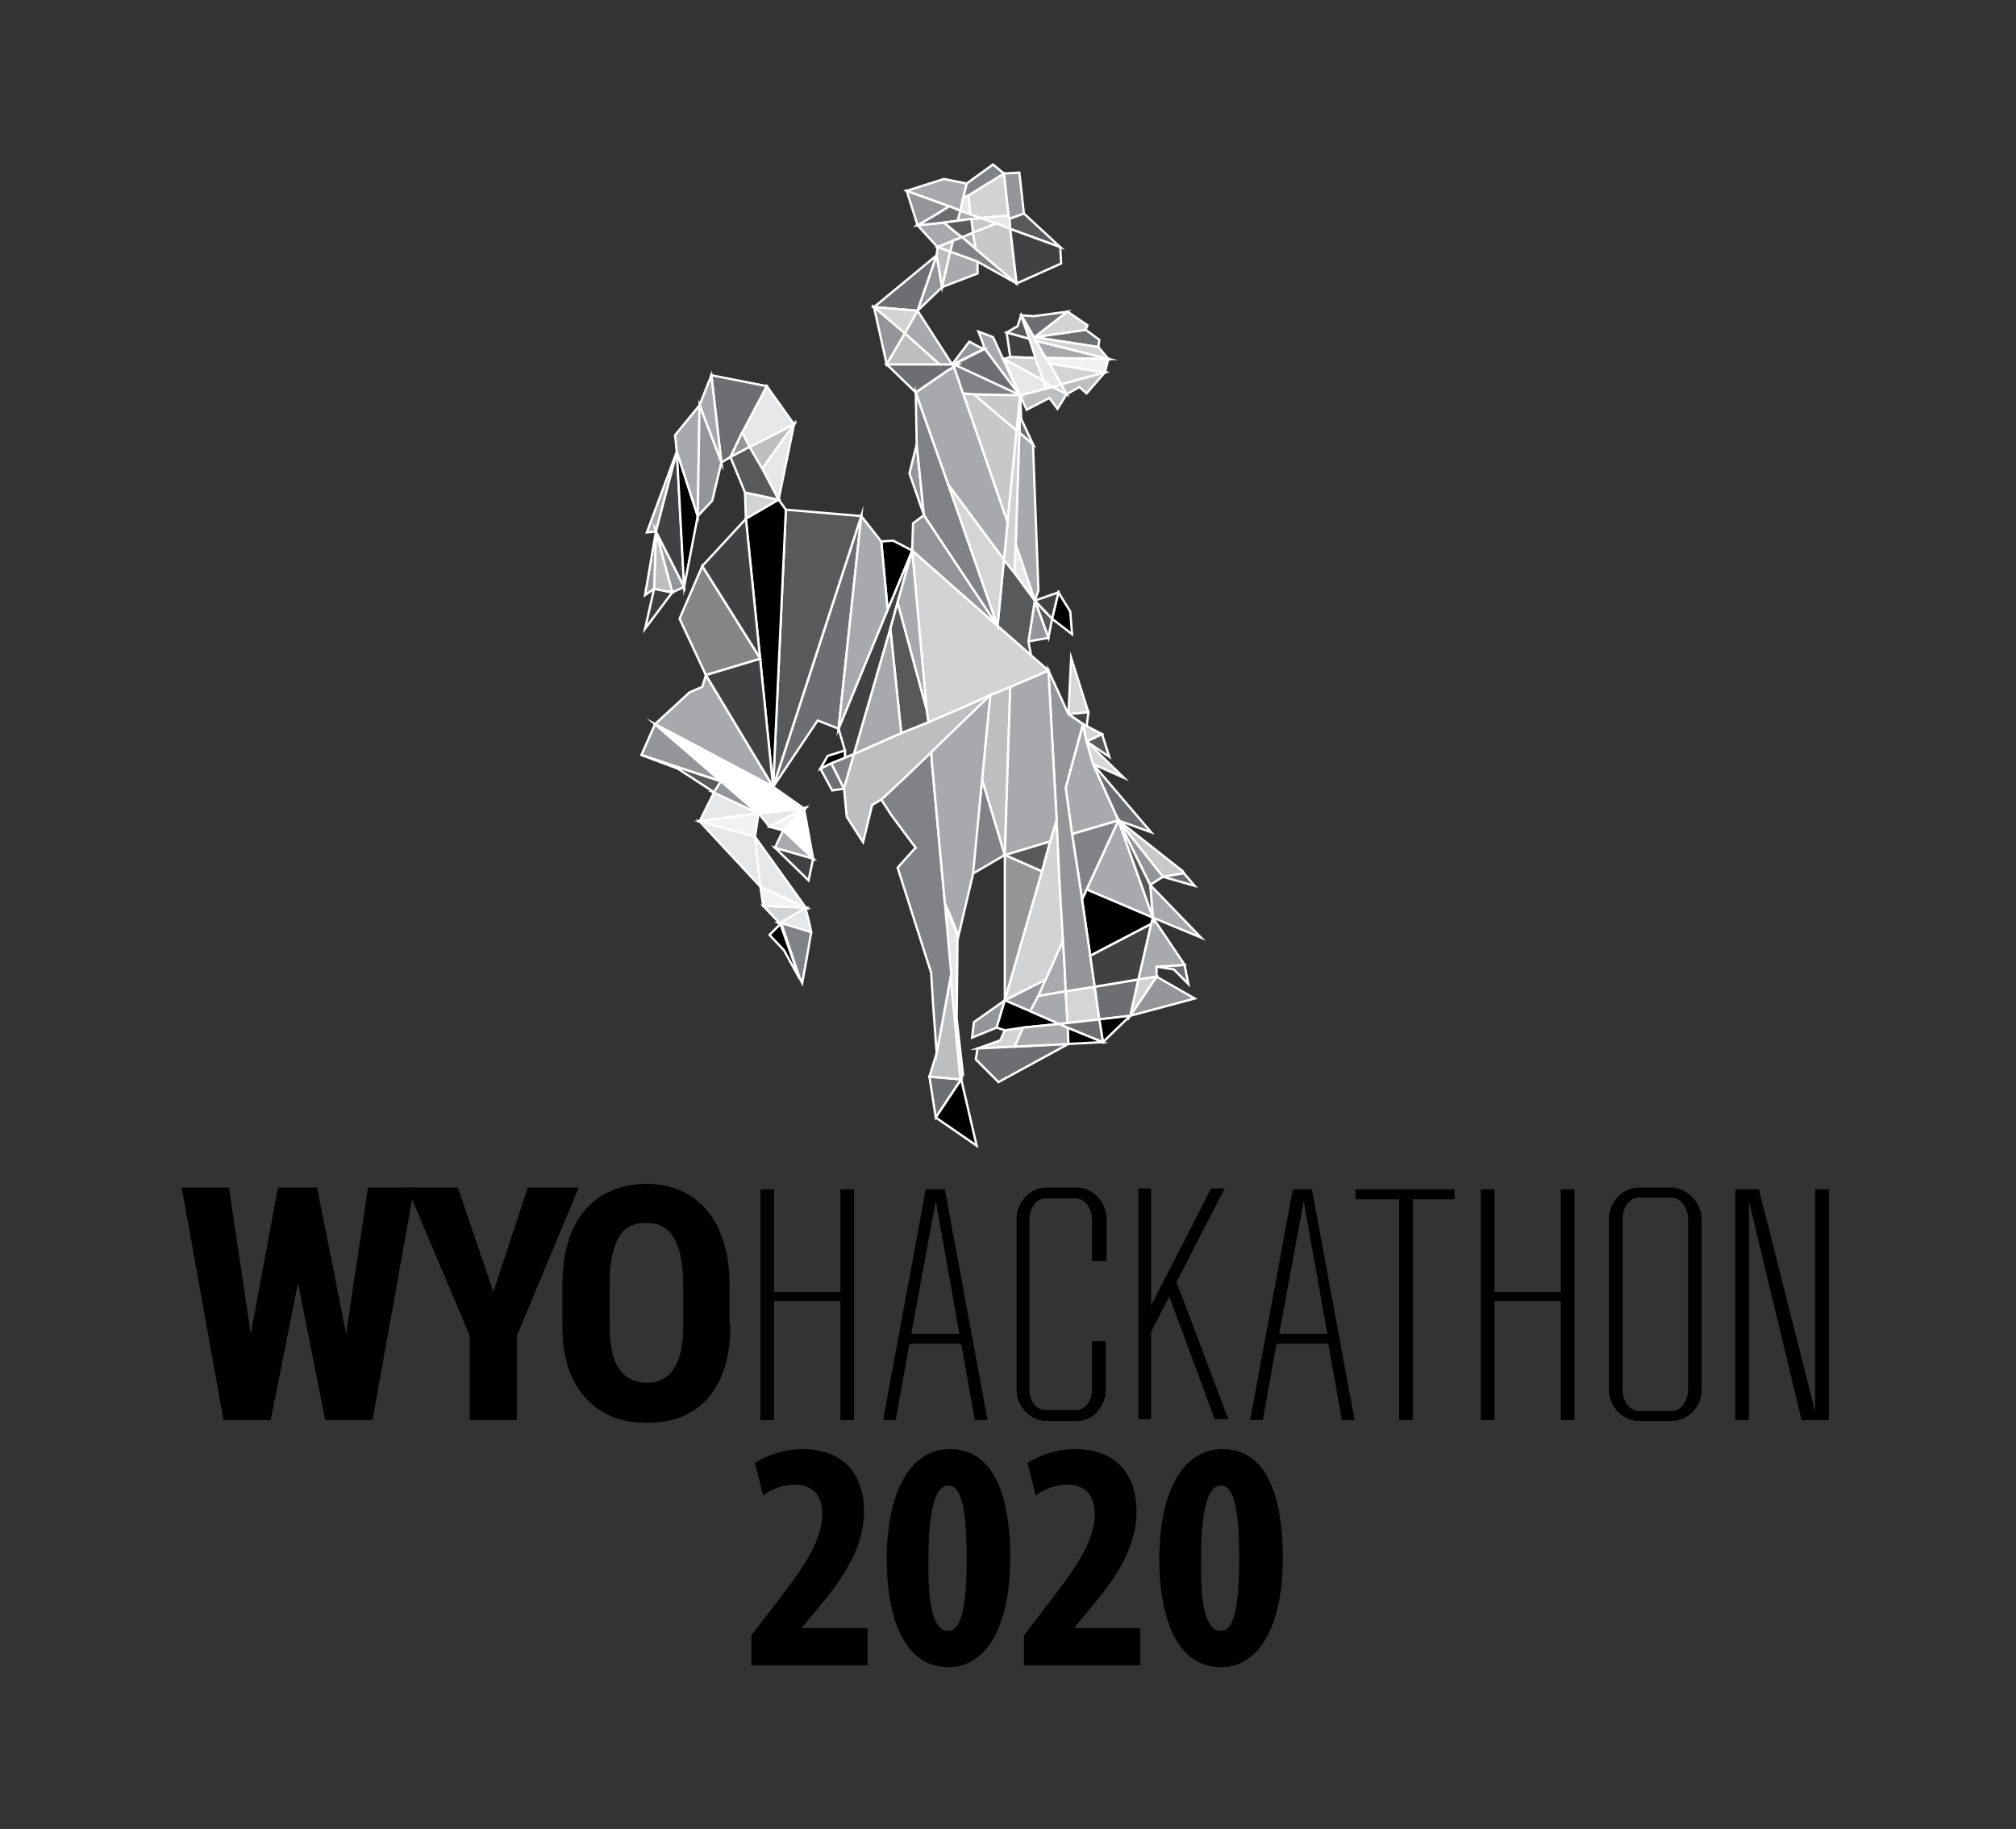 <?xml version="1.0" encoding="utf-8"?>
<!-- Generator: Adobe Illustrator 18.1.1, SVG Export Plug-In . SVG Version: 6.00 Build 0)  -->
<svg version="1.1" baseProfile="basic" xmlns="http://www.w3.org/2000/svg" xmlns:xlink="http://www.w3.org/1999/xlink" x="0px"
	 y="0px" width="221.9px" height="201.3px" viewBox="0 0 221.9 201.3" xml:space="preserve">
<rect x="0" y="0" width="221.9" height="201.3" fill="#333333" stroke="none"/>
<g id="Layer_1">
</g>
<g id="facets">
	<g>
		<g>
			<path d="M38.1,146.8l2.4-16.1h5.1l-4.6,25.6h-5.2l-3-15.1l-3,15.1h-5.2l-4.6-25.6h5.2l2.4,16.1l3-16.1h4.3L38.1,146.8z"/>
			<path d="M54.3,142.2l3.8-11.5h5.6L56.9,147v9.3h-5.2V147l-6.9-16.3h5.6L54.3,142.2z"/>
			<path d="M80.4,145.8c0,3.4-0.8,6.1-2.4,8s-3.9,2.8-6.8,2.8c-2.9,0-5.1-0.9-6.8-2.8s-2.5-4.5-2.5-7.9v-4.4c0-3.5,0.8-6.3,2.4-8.2
				s3.9-3,6.8-3c2.8,0,5.1,1,6.7,2.9s2.5,4.7,2.5,8.2V145.8z M75.2,141.5c0-2.3-0.3-4-1-5.2s-1.7-1.7-3.1-1.7c-1.4,0-2.4,0.5-3,1.6
				s-1,2.7-1,4.9v4.6c0,2.2,0.3,3.9,1,4.9s1.7,1.6,3.1,1.6c1.3,0,2.3-0.5,3-1.6s1-2.6,1-4.8V141.5z"/>
			<path d="M94,130.9v25.4h-1.5v-13.1h-7.3v13.1h-1.5v-25.4h1.5v11.3h7.3v-11.3H94z"/>
			<path d="M105.8,147.9h-5.7l-1.5,8.4h-1.4l4.7-25.4h0.8h0.5h0.8l4.7,25.4h-1.4L105.8,147.9z M105.6,146.8l-2.6-14.6l-2.7,14.6
				H105.6z"/>
			<path d="M120.2,138.9v-4.7c0-1.1-0.7-2.3-1.8-2.3h-3.3c-1.1,0-1.8,1.2-1.8,2.3V153c0,1.1,0.7,2.2,1.8,2.2h3.3
				c1.1,0,1.8-1.1,1.8-2.2v-5.4h1.5v5.4c0,1.8-1.4,3.4-3.1,3.4h-3.4c-1.8,0-3.3-1.6-3.3-3.4v-18.9c0-1.8,1.5-3.4,3.3-3.4h3.3
				c1.8,0,3.3,1.6,3.3,3.4v4.7H120.2z"/>
			<path d="M128.7,142.7l-2,3.9v9.6h-1.4v-25.4h1.4v12.9l6.6-12.9h1.5l-5.3,10.3l5.7,15.1h-1.5L128.7,142.7z"/>
			<path d="M146.2,147.9h-5.7l-1.5,8.4h-1.4l4.7-25.4h0.8h0.5h0.8l4.7,25.4h-1.4L146.2,147.9z M146.1,146.8l-2.6-14.6l-2.7,14.6
				H146.1z"/>
			<path d="M160.2,132h-4.7v24.3H154V132h-4.8v-1.1h4.8h1.4h4.7V132z"/>
			<path d="M173.3,130.9v25.4h-1.5v-13.1h-7.3v13.1h-1.5v-25.4h1.5v11.3h7.3v-11.3H173.3z"/>
			<path d="M187.3,134.2V153c0,1.8-1.5,3.4-3.3,3.4h-3.6c-1.8,0-3.3-1.6-3.3-3.4v-18.9c0-1.8,1.5-3.4,3.3-3.4h3.6
				C185.8,130.8,187.3,132.4,187.3,134.2z M185.8,153v-18.9c0-1.1-0.8-2.3-1.8-2.3h-3.6c-1.1,0-1.8,1.2-1.8,2.3V153
				c0,1.1,0.7,2.3,1.8,2.3h3.6C185.1,155.3,185.8,154.1,185.8,153z"/>
			<path d="M201.3,130.9v25.4H200h-0.2h-1.5l-5.8-24.1v24.1h-1.5v-25.4h1.2h0.3h1.1l6.2,24.5v-24.5H201.3z"/>
		</g>
		<g>
			<polygon fill="none" stroke="#FFFFFF" stroke-width="0.25" stroke-miterlimit="10" points="85.9,101.7 85.7,101.6 85.8,101.6 
				85.9,101.6 			"/>
			<polygon fill="none" stroke="#FFFFFF" stroke-width="0.25" stroke-miterlimit="10" points="104.8,40.1 104.8,40.1 104.8,40.1 			
				"/>
			<path fill="none" stroke="#FFFFFF" stroke-width="0.25" stroke-miterlimit="10" d="M108.4,38.4L108.4,38.4
				C108.4,38.4,108.4,38.4,108.4,38.4z"/>
			<polygon fill="#939598" stroke="#FFFFFF" stroke-width="0.25" stroke-miterlimit="10" points="112.2,19 110.5,19.1 111,23.7 
				111.1,24.1 112.7,23.5 			"/>
			<polygon fill="#A7A9AC" stroke="#FFFFFF" stroke-width="0.25" stroke-miterlimit="10" points="105.1,25.5 103.9,24.5 101,24.8 
				103.2,27.2 104.9,26.5 105.9,26.1 			"/>
			<polygon fill="#D1D3D4" stroke="#FFFFFF" stroke-width="0.25" stroke-miterlimit="10" points="108,24 106.8,23.6 106.6,21.5 
				110.5,19.1 111,23.7 			"/>
			<polygon fill="#808285" stroke="#FFFFFF" stroke-width="0.25" stroke-miterlimit="10" points="109.3,18.1 106.4,20.2 106,21.8 
				106.6,21.5 110.5,19.1 			"/>
			<polygon fill="#939598" stroke="#FFFFFF" stroke-width="0.25" stroke-miterlimit="10" points="99.8,21 101,24.8 102.9,23.7 
				104.5,22.7 			"/>
			<polygon fill="#A7A9AC" stroke="#FFFFFF" stroke-width="0.25" stroke-miterlimit="10" points="107.4,27.4 105.9,26.1 107.1,25.6 
							"/>
			<polygon fill="#58595B" stroke="#FFFFFF" stroke-width="0.25" stroke-miterlimit="10" points="111.1,24.1 112.7,23.5 116.7,27.2 
				111.2,25.2 			"/>
			<polygon fill="#C8C8C8" stroke="#FFFFFF" stroke-width="0.25" stroke-miterlimit="10" points="108,24 109.7,24.6 107.1,25.6 
				106.9,24.1 			"/>
			<polygon fill="#E6E7E8" stroke="#FFFFFF" stroke-width="0.25" stroke-miterlimit="10" points="111.1,24.1 111,23.7 108,24 
				109.7,24.6 111.2,25.2 			"/>
			<path fill="#A7A9AC" stroke="#FFFFFF" stroke-width="0.25" stroke-miterlimit="10" d="M107.7,36.5l1.6,0.6l1.1,2.4l1.8,4
				l-3.9-5.2C108.4,38.2,107.7,36.5,107.7,36.5z"/>
			<polygon fill="#E6E7E8" stroke="#FFFFFF" stroke-width="0.25" stroke-miterlimit="10" points="114.9,41.9 115.1,42.8 112.3,43.5 
				110.5,39.5 			"/>
			<polygon fill="#BCBEC0" stroke="#FFFFFF" stroke-width="0.25" stroke-miterlimit="10" points="104.6,27.7 103.2,27.2 104.9,26.5 
							"/>
			<polygon fill="#E6E7E8" stroke="#FFFFFF" stroke-width="0.25" stroke-miterlimit="10" points="106,21.8 106.6,21.5 106.8,23.6 
				105.7,23.2 			"/>
			<polygon fill="#A7A9AC" stroke="#FFFFFF" stroke-width="0.25" stroke-miterlimit="10" points="106.8,23.6 105.7,23.2 105.4,24.3 
				106.9,24.1 108,24 			"/>
			<polygon fill="#A7A9AC" stroke="#FFFFFF" stroke-width="0.25" stroke-miterlimit="10" points="103.9,19.7 99.8,21 104.5,22.7 
				105.7,23.2 106,21.8 106.4,20.2 			"/>
			<polygon fill="#6D6E71" stroke="#FFFFFF" stroke-width="0.25" stroke-miterlimit="10" points="102.9,23.7 104.5,22.7 105.7,23.2 
				105.4,24.3 103.9,24.5 101,24.8 			"/>
			<polygon fill="#58595B" stroke="#FFFFFF" stroke-width="0.25" stroke-miterlimit="10" points="105.4,24.3 106.9,24.1 107.1,25.6 
				105.9,26.1 105.1,25.5 103.9,24.5 			"/>
			<polygon fill="none" stroke="#FFFFFF" stroke-width="0.25" stroke-miterlimit="10" points="105,40.1 105.5,40.1 105.2,40.2 
				104.9,40.1 			"/>
			<polygon fill="#414042" stroke="#FFFFFF" stroke-width="0.25" stroke-miterlimit="10" points="100.4,60.6 98.8,66.3 98,69.2 
				94,83 93,83.4 93,82.6 92.3,80.2 97.7,67.1 98.5,65.2 			"/>
			<polygon fill="#C8C8C8" stroke="#FFFFFF" stroke-width="0.25" stroke-miterlimit="10" points="106,43.3 107.2,43.4 111.9,47.4 
				110.9,57.5 			"/>
			<polygon stroke="#FFFFFF" stroke-width="0.25" stroke-miterlimit="10" points="100.4,60.6 98.5,65.2 97.7,67.1 97,59.6 
				98.3,59.5 			"/>
			<polygon fill="#6D6E71" stroke="#FFFFFF" stroke-width="0.25" stroke-miterlimit="10" points="103.1,28.1 101,34.2 96.2,33.8 			
				"/>
			<polygon fill="#939598" stroke="#FFFFFF" stroke-width="0.25" stroke-miterlimit="10" points="103.7,31.6 101,34.2 103.1,28.1 
							"/>
			<polygon fill="#BCBEC0" stroke="#FFFFFF" stroke-width="0.25" stroke-miterlimit="10" points="103.2,27.2 104.6,27.7 103.7,31.6 
				103.1,28.1 			"/>
			<polygon fill="#808285" stroke="#FFFFFF" stroke-width="0.25" stroke-miterlimit="10" points="107.4,27.4 105.9,26.1 104.9,26.5 
				104.6,27.7 107.6,28.8 111.9,31.2 			"/>
			<polygon fill="#C8C8C8" stroke="#FFFFFF" stroke-width="0.25" stroke-miterlimit="10" points="107.1,25.6 109.7,24.6 111.2,25.2 
				111.9,31.2 107.4,27.4 			"/>
			<polygon fill="#939598" stroke="#FFFFFF" stroke-width="0.25" stroke-miterlimit="10" points="100.1,52.1 100.9,48.9 101.7,56.7 
							"/>
			<polygon fill="#58595B" stroke="#FFFFFF" stroke-width="0.25" stroke-miterlimit="10" points="102,78.1 102.2,79.5 99.2,80.7 
				98,69.2 98.8,66.3 			"/>
			<polygon fill="#414042" stroke="#FFFFFF" stroke-width="0.25" stroke-miterlimit="10" points="116.7,27.2 116.8,29 111.9,31.2 
				111.2,25.2 			"/>
			<polygon fill="#E6E7E8" stroke="#FFFFFF" stroke-width="0.25" stroke-miterlimit="10" points="83.7,97.6 77,90.4 83.1,92.1 			
				"/>
			<polygon fill="#6D6E71" stroke="#FFFFFF" stroke-width="0.25" stroke-miterlimit="10" points="103,123 102.3,118.5 105.8,118.8 
							"/>
			<polygon stroke="#FFFFFF" stroke-width="0.25" stroke-miterlimit="10" points="107.5,126.1 103,123 105.8,118.8 			"/>
			<polygon fill="#939598" stroke="#FFFFFF" stroke-width="0.25" stroke-miterlimit="10" points="107.2,112.5 107,114.2 
				109.7,113.1 110.6,110.1 			"/>
			<polygon fill="#E6E7E8" stroke="#FFFFFF" stroke-width="0.25" stroke-miterlimit="10" points="84.7,91 83.5,89.5 88.5,89 			"/>
			<polygon fill="#6D6E71" stroke="#FFFFFF" stroke-width="0.25" stroke-miterlimit="10" points="126.7,91.6 123.1,90.3 120.3,84.1 
							"/>
			<polygon fill="#6D6E71" stroke="#FFFFFF" stroke-width="0.25" stroke-miterlimit="10" points="131.5,97.5 128,96.5 130.3,96.1 
							"/>
			<polygon fill="#C8C8C8" stroke="#FFFFFF" stroke-width="0.25" stroke-miterlimit="10" points="130.2,95.9 130.3,96.1 128,96.5 
				123.1,90.3 			"/>
			<polygon fill="#939598" stroke="#FFFFFF" stroke-width="0.25" stroke-miterlimit="10" points="128,96.5 126.6,97.4 123.1,90.3 
							"/>
			<polygon fill="#A7A9AC" stroke="#FFFFFF" stroke-width="0.25" stroke-miterlimit="10" points="132.2,103.2 126.9,101 126.6,97.4 
							"/>
			<polygon fill="#F1F2F2" stroke="#FFFFFF" stroke-width="0.25" stroke-miterlimit="10" points="86.2,91.4 84.7,91 88.5,89 			"/>
			<polygon fill="#6D6E71" stroke="#FFFFFF" stroke-width="0.25" stroke-miterlimit="10" points="130.4,106.3 130.8,108.3 
				129.2,106.7 127.3,106.4 130.4,106.2 			"/>
			<polygon fill="#939598" stroke="#FFFFFF" stroke-width="0.25" stroke-miterlimit="10" points="131.5,109.9 124.4,111.8 
				127.3,107.5 			"/>
			<polygon fill="none" stroke="#FFFFFF" stroke-width="0.25" stroke-miterlimit="10" points="85.9,101.7 85.9,101.7 85.9,101.6 			
				"/>
			<path fill="#E6E7E8" stroke="#FFFFFF" stroke-width="0.25" stroke-miterlimit="10" d="M89.3,102.6l-3.4-0.9l0,0l-0.1-0.1l2.8-1.7
				C88.7,99.9,89.3,102.5,89.3,102.6z"/>
			<polygon fill="#D1D3D4" stroke="#FFFFFF" stroke-width="0.25" stroke-miterlimit="10" points="85.8,101.6 84.1,99.8 84,99.7 
				88.7,99.9 			"/>
			<polygon stroke="#FFFFFF" stroke-width="0.25" stroke-miterlimit="10" points="88,107.7 86.3,104.6 84.7,102.9 85.9,101.7 
				85.9,101.7 			"/>
			<polygon fill="#F1F2F2" stroke="#FFFFFF" stroke-width="0.25" stroke-miterlimit="10" points="84,99.7 83.7,97.6 88.7,99.9 			
				"/>
			<path fill="#808285" stroke="#FFFFFF" stroke-width="0.25" stroke-miterlimit="10" d="M89.3,102.6c0,0.1-1,5.6-1,5.6l-0.3-0.6
				l-2-6L89.3,102.6z"/>
			<polygon fill="#FFFFFF" stroke="#FFFFFF" stroke-width="0.25" stroke-miterlimit="10" points="89.5,94.5 86.2,91.4 88.5,89 			
				"/>
			<polygon fill="#414042" stroke="#FFFFFF" stroke-width="0.25" stroke-miterlimit="10" points="89,96.9 85.3,93.3 89.5,94.5 			
				"/>
			<polygon fill="#A7A9AC" stroke="#FFFFFF" stroke-width="0.25" stroke-miterlimit="10" points="85.3,93.3 86.2,91.4 89.5,94.5 			
				"/>
			<polygon fill="#E6E7E8" stroke="#FFFFFF" stroke-width="0.25" stroke-miterlimit="10" points="77,90.4 78.6,87.2 83.5,89.5 			
				"/>
			<polygon fill="#E6E7E8" stroke="#FFFFFF" stroke-width="0.25" stroke-miterlimit="10" points="88.7,99.9 83.7,97.6 83.1,92.1 			
				"/>
			<polygon fill="#939598" stroke="#FFFFFF" stroke-width="0.25" stroke-miterlimit="10" points="109.8,68.9 100.4,60.6 100.5,57.6 
				101.7,56.7 109.8,68.9 			"/>
			<polygon fill="#F1F2F2" stroke="#FFFFFF" stroke-width="0.25" stroke-miterlimit="10" points="83.1,92.1 77,90.4 83.5,89.5 			
				"/>
			<polygon fill="#6D6E71" stroke="#FFFFFF" stroke-width="0.25" stroke-miterlimit="10" points="112.4,34.7 113.8,34.8 117.5,34.3 
				113.9,37.1 119.5,36.3 121,37.4 120.9,38.2 113.8,37.1 			"/>
			<polygon fill="#D1D3D4" stroke="#FFFFFF" stroke-width="0.25" stroke-miterlimit="10" points="117.5,34.3 119.7,35.8 119.5,36.3 
				113.9,37.1 			"/>
			<polygon fill="#58595B" stroke="#FFFFFF" stroke-width="0.25" stroke-miterlimit="10" points="113.2,37 112.4,34.7 112,35.9 
				110.8,36.6 113.3,37.3 			"/>
			<polygon fill="#414042" stroke="#FFFFFF" stroke-width="0.25" stroke-miterlimit="10" points="114,39.4 111.2,39.3 110.8,36.6 
				113.3,37.3 			"/>
			<polygon fill="#D1D3D4" stroke="#FFFFFF" stroke-width="0.25" stroke-miterlimit="10" points="115.5,40 121.6,41 116.8,42.3 			
				"/>
			<polygon fill="#BCBEC0" stroke="#FFFFFF" stroke-width="0.25" stroke-miterlimit="10" points="121.6,41 119.6,43.3 118.8,42.6 
				117.4,43.4 116.8,42.3 			"/>
			<polygon fill="#D1D3D4" stroke="#FFFFFF" stroke-width="0.25" stroke-miterlimit="10" points="116.8,42.3 117.4,43.4 115.9,42.6 
							"/>
			<polygon fill="#A7A9AC" stroke="#FFFFFF" stroke-width="0.25" stroke-miterlimit="10" points="114,37.5 122,39.5 115.1,39.4 			
				"/>
			<polygon fill="#D1D3D4" stroke="#FFFFFF" stroke-width="0.25" stroke-miterlimit="10" points="113.8,37.1 120.9,38.2 122,39.5 
				114,37.5 			"/>
			<polygon fill="#F1F2F2" stroke="#FFFFFF" stroke-width="0.25" stroke-miterlimit="10" points="115.1,39.4 122,39.5 121.6,41 
				115.5,40 			"/>
			<polygon fill="#D7D7D7" stroke="#FFFFFF" stroke-width="0.25" stroke-miterlimit="10" points="123.7,85.6 120.3,84.1 119.6,81.6 
							"/>
			<polygon fill="#58595B" stroke="#FFFFFF" stroke-width="0.25" stroke-miterlimit="10" points="115.8,68.1 115.4,70.2 113.9,66.1 
							"/>
			<polygon stroke="#FFFFFF" stroke-width="0.25" stroke-miterlimit="10" points="117.8,67.3 116.5,65.2 115.8,68.1 118,69.8 			"/>
			<polygon fill="#414042" stroke="#FFFFFF" stroke-width="0.25" stroke-miterlimit="10" points="116.5,65.2 115.8,68.1 113.9,66.1 
							"/>
			<polygon fill="#D7D7D7" stroke="#FFFFFF" stroke-width="0.25" stroke-miterlimit="10" points="117.9,72.4 119.8,78.4 117.6,78.6 
							"/>
			<polygon fill="#58595B" stroke="#FFFFFF" stroke-width="0.25" stroke-miterlimit="10" points="122.1,83.3 119.6,81.6 121.3,80.8 
							"/>
			<polygon fill="#F1F2F2" stroke="#FFFFFF" stroke-width="0.25" stroke-miterlimit="10" points="115.1,42.8 114.9,41.9 115.9,42.6 
							"/>
			<polygon fill="#BCBEC0" stroke="#FFFFFF" stroke-width="0.25" stroke-miterlimit="10" points="115.9,42.6 115.1,42.8 112.3,43.5 
				113,45.1 115.5,43.8 116.4,45 117.4,43.4 			"/>
			<polygon fill="#D1D3D4" stroke="#FFFFFF" stroke-width="0.25" stroke-miterlimit="10" points="111.2,39.3 114,39.4 114.1,39.8 
				114.9,41.9 110.5,39.5 			"/>
			<polygon fill="#E6E7E8" stroke="#FFFFFF" stroke-width="0.25" stroke-miterlimit="10" points="115.5,40 115.1,39.4 114,37.5 
				113.8,37.1 112.4,34.7 113.2,37 113.3,37.3 114,39.4 114.1,39.8 114.9,41.9 115.9,42.6 116.8,42.3 			"/>
			<polygon fill="#939598" stroke="#FFFFFF" stroke-width="0.25" stroke-miterlimit="10" points="115.4,70.2 113.2,70.6 113.9,66.1 
							"/>
			<polygon fill="#A7A9AC" stroke="#FFFFFF" stroke-width="0.25" stroke-miterlimit="10" points="107.6,28.8 107.6,30.1 103.7,31.6 
				104.6,27.7 			"/>
			<polygon fill="#6D6E71" stroke="#FFFFFF" stroke-width="0.25" stroke-miterlimit="10" points="92.9,86.8 91.6,87 90.3,84.6 
				91.5,84 			"/>
			<polygon fill="#808285" stroke="#FFFFFF" stroke-width="0.25" stroke-miterlimit="10" points="94,83 92.9,86.8 91.5,84 93,83.4 
							"/>
			<polygon fill="#A7A9AC" stroke="#FFFFFF" stroke-width="0.25" stroke-miterlimit="10" points="71.2,58.6 74.5,49.7 72.2,58.5 			
				"/>
			<polygon fill="#BCBEC0" stroke="#FFFFFF" stroke-width="0.25" stroke-miterlimit="10" points="105.8,118.8 102.3,118.5 
				103.1,115.9 104.7,107.2 			"/>
			<polygon fill="#6D6E71" stroke="#FFFFFF" stroke-width="0.25" stroke-miterlimit="10" points="92.3,80.2 90,79.3 85.1,86.6 
				94.8,56.8 			"/>
			<polygon fill="#A7A9AC" stroke="#FFFFFF" stroke-width="0.25" stroke-miterlimit="10" points="97,59.6 97.7,67.1 92.3,80.2 
				94.8,56.8 			"/>
			<polygon fill="#58595B" stroke="#FFFFFF" stroke-width="0.25" stroke-miterlimit="10" points="94.8,56.8 85.1,86.6 86.5,56.1 			
				"/>
			<polygon stroke="#FFFFFF" stroke-width="0.25" stroke-miterlimit="10" points="91.1,83.2 90.3,84.6 91.5,84 93,83.4 93,82.6 			
				"/>
			<polygon fill="#959595" stroke="#FFFFFF" stroke-width="0.25" stroke-miterlimit="10" points="110.6,110.1 110.6,94.1 
				114.7,95.9 			"/>
			<polygon fill="#D1D3D4" stroke="#FFFFFF" stroke-width="0.25" stroke-miterlimit="10" points="111.7,115.2 107.6,115.4 
				110.1,114.5 110.6,113.4 112.6,113.1 			"/>
			<path fill="#E6E7E8" stroke="#FFFFFF" stroke-width="0.25" stroke-miterlimit="10" d="M105.3,112.1l0.1-9.1c0,0-0.6-1.6-1.5-3.6
				l0.7,7.8l1.1,11.6l0.3-0.5L105.3,112.1z"/>
			<polygon fill="#808285" stroke="#FFFFFF" stroke-width="0.25" stroke-miterlimit="10" points="110.6,94.1 107,96.2 108.1,85.8 
							"/>
			<polygon fill="#58595B" stroke="#FFFFFF" stroke-width="0.25" stroke-miterlimit="10" points="114.7,95.9 110.6,94.1 115.6,92.6 
							"/>
			<polygon fill="#BCBEC0" stroke="#FFFFFF" stroke-width="0.25" stroke-miterlimit="10" points="109,76.5 111.2,75.6 110.6,94.1 
				108.1,85.8 			"/>
			<polygon fill="#939598" stroke="#FFFFFF" stroke-width="0.25" stroke-miterlimit="10" points="115.1,107.8 114.3,109.6 
				113.4,111.3 110.6,110.1 			"/>
			<polygon fill="#BCBEC0" stroke="#FFFFFF" stroke-width="0.25" stroke-miterlimit="10" points="82.5,49.2 87.4,46.7 83.9,51.6 			
				"/>
			<polygon fill="#858585" stroke="#FFFFFF" stroke-width="0.25" stroke-miterlimit="10" points="77.3,62.3 74.8,68.1 77.7,74.3 
				83.7,72.5 			"/>
			<polygon fill="#E6E7E8" stroke="#FFFFFF" stroke-width="0.25" stroke-miterlimit="10" points="87.4,46.7 85.7,55 83.9,51.6 			
				"/>
			<polygon fill="#D1D3D4" stroke="#FFFFFF" stroke-width="0.25" stroke-miterlimit="10" points="82,54.2 85.7,55 82.1,57.1 			"/>
			<polygon stroke="#FFFFFF" stroke-width="0.25" stroke-miterlimit="10" points="86.5,56.1 85.1,86.6 82.1,57.1 85.7,55 			"/>
			<path fill="#939598" stroke="#FFFFFF" stroke-width="0.25" stroke-miterlimit="10" d="M79.4,86C79.4,86,79.4,86,79.4,86
				C79.4,86,79.4,86,79.4,86c-0.7-0.2-8.8-2.9-8.8-2.9l1.5-3.4l11.3,9.8l-4.9-2.3C78.6,87.2,79.1,86.1,79.4,86z"/>
			<path fill="#58595B" stroke="#FFFFFF" stroke-width="0.25" stroke-miterlimit="10" d="M70.6,83.1c0,0,8,2.7,8.8,2.9
				c-0.2,0.1-0.8,1.2-0.8,1.2l-4-2.6L70.6,83.1z"/>
			<path fill="none" stroke="#FFFFFF" stroke-width="0.25" stroke-miterlimit="10" d="M79.4,86C79.4,86,79.4,86,79.4,86
				C79.4,86,79.4,86,79.4,86z"/>
			<polygon fill="#A7A9AC" stroke="#FFFFFF" stroke-width="0.25" stroke-miterlimit="10" points="75.9,76.2 77.3,75.6 77.7,74.3 
				85.1,86.6 72.1,79.7 			"/>
			<polygon fill="#414042" stroke="#FFFFFF" stroke-width="0.25" stroke-miterlimit="10" points="83.7,72.5 77.3,62.3 82.1,57.1 
				85.1,86.6 77.7,74.3 			"/>
			<polygon fill="#FFFFFF" stroke="#FFFFFF" stroke-width="0.25" stroke-miterlimit="10" points="88.5,89 83.5,89.5 72.1,79.7 
				85.1,86.6 			"/>
			<polygon fill="#939598" stroke="#FFFFFF" stroke-width="0.25" stroke-miterlimit="10" points="74,65.2 72.2,58.5 75.3,64.6 			
				"/>
			<polygon fill="#414042" stroke="#FFFFFF" stroke-width="0.25" stroke-miterlimit="10" points="72.2,58.5 74.5,49.7 75.3,64.6 			
				"/>
			<polygon stroke="#FFFFFF" stroke-width="0.25" stroke-miterlimit="10" points="75.3,64.6 74.5,49.7 76.8,56.8 			"/>
			<polygon fill="#E6E7E8" stroke="#FFFFFF" stroke-width="0.25" stroke-miterlimit="10" points="81.7,47.6 84.4,42.5 87.4,46.7 
				82.5,49.2 			"/>
			<polygon fill="#A7A9AC" stroke="#FFFFFF" stroke-width="0.25" stroke-miterlimit="10" points="74.5,49.7 74.3,47.9 77,44.6 
				76.8,56.8 			"/>
			<polygon fill="#3E3E3E" stroke="#FFFFFF" stroke-width="0.25" stroke-miterlimit="10" points="71,69.2 72,64.8 74,65.2 			"/>
			<polygon fill="#BCBEC0" stroke="#FFFFFF" stroke-width="0.25" stroke-miterlimit="10" points="72,64.8 72.2,58.5 74,65.2 			"/>
			<polygon fill="#6D6E71" stroke="#FFFFFF" stroke-width="0.25" stroke-miterlimit="10" points="78.3,41.3 79.4,50.9 80.4,50.3 
				81.7,47.6 84.4,42.5 			"/>
			<polygon fill="#939598" stroke="#FFFFFF" stroke-width="0.25" stroke-miterlimit="10" points="82.5,49.2 80.4,50.3 81.7,47.6 			
				"/>
			<polygon fill="#939598" stroke="#FFFFFF" stroke-width="0.25" stroke-miterlimit="10" points="71,65.5 72.2,58.5 72,64.8 			"/>
			<polygon fill="#A7A9AC" stroke="#FFFFFF" stroke-width="0.25" stroke-miterlimit="10" points="77,44.6 78.3,41.3 79.4,50.9 			
				"/>
			<polygon fill="#939598" stroke="#FFFFFF" stroke-width="0.25" stroke-miterlimit="10" points="78.4,55.1 76.8,56.8 77,44.6 
				79.4,50.9 			"/>
			<polygon fill="#58595B" stroke="#FFFFFF" stroke-width="0.25" stroke-miterlimit="10" points="83.9,51.6 82.5,49.2 80.4,50.3 
				82,54.2 85.7,55 			"/>
			<polygon fill="#58595B" stroke="#FFFFFF" stroke-width="0.25" stroke-miterlimit="10" points="113.5,72.2 113.2,70.6 113.9,66.1 
				111.7,63.1 110.5,61.6 109.8,68.9 111.4,70.3 			"/>
			<polygon stroke="#FFFFFF" stroke-width="0.25" stroke-miterlimit="10" points="113.4,111.3 110.6,110.1 109.7,113.1 110.6,113.4 
				112.6,113.1 116.6,112.7 			"/>
			<polygon fill="#A7A9AC" stroke="#FFFFFF" stroke-width="0.25" stroke-miterlimit="10" points="112.2,47.6 113.7,48.9 114,56.9 
				114.3,65 113.9,66.1 111.8,59.9 			"/>
			<polygon fill="#6D6E71" stroke="#FFFFFF" stroke-width="0.25" stroke-miterlimit="10" points="112.3,43.5 112.4,46.1 113.7,48.9 
				112.2,47.6 			"/>
			<polygon fill="#A7A9AC" stroke="#FFFFFF" stroke-width="0.25" stroke-miterlimit="10" points="117.5,112.6 116.6,112.7 
				113.4,111.3 114.3,109.6 117.3,109.1 			"/>
			<polygon fill="#D5D5D5" stroke="#FFFFFF" stroke-width="0.25" stroke-miterlimit="10" points="120.5,108.6 121,112.2 
				117.5,112.6 117.3,109.1 			"/>
			<polygon fill="#C8C8C8" stroke="#FFFFFF" stroke-width="0.25" stroke-miterlimit="10" points="107.2,43.4 112.3,43.5 111.9,47.4 
							"/>
			<path fill="#939598" stroke="#FFFFFF" stroke-width="0.25" stroke-miterlimit="10" d="M104.8,40.1l1.9-2.5c0,0,1.4,0.8,1.6,0.8
				l-3.4,1.7L104.8,40.1z"/>
			<polygon fill="#6D6E71" stroke="#FFFFFF" stroke-width="0.25" stroke-miterlimit="10" points="111.7,115.2 107.6,115.4 
				107.4,116.6 109.9,119.1 117.6,114.9 			"/>
			<path fill="#6D6E71" stroke="#FFFFFF" stroke-width="0.25" stroke-miterlimit="10" d="M105.5,40.1l-0.5,0l3.4-1.7c0,0,0,0,0,0
				l3.9,5.2l-7.1-3.3L105.5,40.1z"/>
			<polygon fill="none" stroke="#FFFFFF" stroke-width="0.25" stroke-miterlimit="10" points="104.9,40.1 104.8,40.1 104.8,40.1 
				105,40.1 			"/>
			<polygon fill="#D1D3D4" stroke="#FFFFFF" stroke-width="0.25" stroke-miterlimit="10" points="96.2,33.8 101,34.2 99.6,36.7 			
				"/>
			<polygon fill="#A7A9AC" stroke="#FFFFFF" stroke-width="0.25" stroke-miterlimit="10" points="115.1,107.8 117,103.5 
				117.2,106.7 117.3,109.1 114.3,109.6 			"/>
			<polygon fill="#6D6E71" stroke="#FFFFFF" stroke-width="0.25" stroke-miterlimit="10" points="104.8,40.1 104.8,40.1 103.4,40.1 
				97.6,40.1 100.8,43.2 104.3,40.8 105,40.4 			"/>
			<polygon fill="#A7A9AC" stroke="#FFFFFF" stroke-width="0.25" stroke-miterlimit="10" points="99.6,36.7 101,34.2 104.8,40.1 
				103.4,40.1 			"/>
			<polygon fill="#939598" stroke="#FFFFFF" stroke-width="0.25" stroke-miterlimit="10" points="97.6,40.1 96.2,33.8 99.6,36.7 			
				"/>
			<polygon fill="#A7A9AC" stroke="#FFFFFF" stroke-width="0.25" stroke-miterlimit="10" points="117.3,86.7 119.2,79.7 119.6,81.6 
				120.3,84.1 123.1,90.3 118,91.8 			"/>
			<polygon fill="#A7A9AC" stroke="#FFFFFF" stroke-width="0.25" stroke-miterlimit="10" points="130.4,106.2 126.9,101 
				126.7,101.7 125.3,107.8 127.3,107.5 127.3,106.4 			"/>
			<polygon fill="#A7A9AC" stroke="#FFFFFF" stroke-width="0.25" stroke-miterlimit="10" points="123.1,90.3 126.9,101 119.6,97.9 
							"/>
			<polygon fill="#D1D3D4" stroke="#FFFFFF" stroke-width="0.25" stroke-miterlimit="10" points="127.3,107.5 124.4,111.8 
				125.3,107.8 			"/>
			<polygon stroke="#FFFFFF" stroke-width="0.25" stroke-miterlimit="10" points="120,105.2 119.1,99 119.6,97.9 126.9,101 
				126.7,101.7 			"/>
			<polygon stroke="#FFFFFF" stroke-width="0.25" stroke-miterlimit="10" points="121.4,114.7 117.6,114.9 117.5,113.1 			"/>
			<polygon fill="#A7A9AC" stroke="#FFFFFF" stroke-width="0.25" stroke-miterlimit="10" points="112.6,113.1 116.6,112.7 
				117.5,113.1 117.6,114.9 111.7,115.2 			"/>
			<polygon fill="#6D6E71" stroke="#FFFFFF" stroke-width="0.25" stroke-miterlimit="10" points="120.5,108.6 125.3,107.8 
				124.4,111.8 121,112.2 			"/>
			<polygon stroke="#FFFFFF" stroke-width="0.25" stroke-miterlimit="10" points="124.4,111.8 121.4,114.7 121,112.2 			"/>
			<polygon fill="#414042" stroke="#FFFFFF" stroke-width="0.25" stroke-miterlimit="10" points="117.6,78.6 119.8,78.4 119.6,80 
				119.2,79.7 			"/>
			<polygon fill="#D1D3D4" stroke="#FFFFFF" stroke-width="0.25" stroke-miterlimit="10" points="116.6,96.7 116.6,96.7 116.4,92.3 
				116.3,90.2 115.6,92.6 114.7,95.9 114.7,95.9 110.6,110.1 115.1,107.8 117,103.5 			"/>
			<polygon fill="#808285" stroke="#FFFFFF" stroke-width="0.25" stroke-miterlimit="10" points="123.1,90.3 119.6,97.9 119.1,99 
				118.9,97.6 118,91.8 			"/>
			<polygon fill="#939598" stroke="#FFFFFF" stroke-width="0.25" stroke-miterlimit="10" points="120.5,108.6 117.3,109.1 
				117.2,106.7 117,103.5 116.6,96.7 116.4,92.3 116.3,90.2 115.4,73.8 117.6,78.6 119.2,79.7 117.3,86.7 118,91.8 118.9,97.6 
				119.1,99 120,105.2 			"/>
			<polygon fill="#D5D5D5" stroke="#FFFFFF" stroke-width="0.25" stroke-miterlimit="10" points="121.3,80.8 119.6,81.6 119.2,79.7 
							"/>
			<polygon fill="#58595B" stroke="#FFFFFF" stroke-width="0.25" stroke-miterlimit="10" points="126.6,97.4 126.9,101 123.1,90.3 
							"/>
			<polygon fill="#808285" stroke="#FFFFFF" stroke-width="0.25" stroke-miterlimit="10" points="104.4,53.4 100.8,43.2 100.9,48.9 
				101.7,56.7 109.8,68.9 			"/>
			<polygon fill="#D1D3D4" stroke="#FFFFFF" stroke-width="0.25" stroke-miterlimit="10" points="111.9,47.4 111.9,47.4 110.9,57.5 
				110.5,61.6 111.7,63.1 111.8,59.9 112.2,47.6 112.3,43.5 			"/>
			<polygon fill="none" stroke="#FFFFFF" stroke-width="0.25" stroke-miterlimit="10" points="109.8,68.9 109.8,68.9 109.8,68.9 			
				"/>
			<polygon fill="#A7A9AC" stroke="#FFFFFF" stroke-width="0.25" stroke-miterlimit="10" points="110.9,57.5 110.5,61.6 104.4,53.4 
				100.8,43.2 104.3,40.8 105,40.4 105.5,41.8 106,43.3 			"/>
			<polygon fill="none" stroke="#FFFFFF" stroke-width="0.25" stroke-miterlimit="10" points="104.9,40.1 104.9,40.1 104.9,40.1 
				105.2,40.2 105,40.4 104.8,40.1 			"/>
			<polygon fill="#E6E7E8" stroke="#FFFFFF" stroke-width="0.25" stroke-miterlimit="10" points="111.8,59.9 113.9,66.1 111.7,63.1 
							"/>
			<polygon fill="#808285" stroke="#FFFFFF" stroke-width="0.25" stroke-miterlimit="10" points="105.2,40.2 105,40.4 105.5,41.8 
				106,43.3 107.2,43.4 112.3,43.5 			"/>
			<polygon fill="#6D6E71" stroke="#FFFFFF" stroke-width="0.25" stroke-miterlimit="10" points="117.5,112.6 121,112.2 
				121.4,114.7 117.5,113.1 116.6,112.7 			"/>
			<polygon fill="#A7A9AC" stroke="#FFFFFF" stroke-width="0.25" stroke-miterlimit="10" points="115.4,73.8 116.3,90.2 115.6,92.6 
				110.6,94.1 111.2,75.6 			"/>
			<polygon fill="#D1D3D4" stroke="#FFFFFF" stroke-width="0.25" stroke-miterlimit="10" points="115.4,73.8 111.2,75.6 109,76.5 
				105.7,78 102.2,79.5 102,78.1 100.4,60.6 109.8,68.9 111.4,70.3 			"/>
			<polygon fill="#A7A9AC" stroke="#FFFFFF" stroke-width="0.25" stroke-miterlimit="10" points="98.8,66.3 100.4,60.6 102,78.1 			
				"/>
			<polygon fill="#A7A9AC" stroke="#FFFFFF" stroke-width="0.25" stroke-miterlimit="10" points="94,83 98,69.2 99.2,80.7 			"/>
			<polygon fill="#414042" stroke="#FFFFFF" stroke-width="0.25" stroke-miterlimit="10" points="126.7,101.7 125.3,107.8 
				120.5,108.6 120,105.2 			"/>
			<polygon fill="#D5D5D5" stroke="#FFFFFF" stroke-width="0.25" stroke-miterlimit="10" points="104.4,53.4 110.5,61.6 109.8,68.9 
							"/>
			<polygon fill="#BCBEC0" stroke="#FFFFFF" stroke-width="0.25" stroke-miterlimit="10" points="103.4,40.1 97.6,40.1 99.6,36.7 
							"/>
			<path fill="#808285" stroke="#FFFFFF" stroke-width="0.25" stroke-miterlimit="10" d="M104.7,107.2l-1.6,8.7l-0.4-5.4l-0.2-3.3
				l0-0.1l0,0l-3.7-11.6l1.7-1.9l0.3-0.3l-0.4-0.5l-2.3-3.1L97,88l2.7-2.6l2.8-2.7l0.1,1.5l1.4,15.2c0,0,0,0,0,0L104.7,107.2z"/>
			<path fill="#A7A9AC" stroke="#FFFFFF" stroke-width="0.25" stroke-miterlimit="10" d="M109,76.5l-0.9,9.3l-1,10.4l-1.6,6.8
				c0,0-0.6-1.6-1.5-3.6l-1.4-15.2l-0.1-1.5l0.7-0.7L109,76.5z"/>
			<polygon fill="#BCBEC0" stroke="#FFFFFF" stroke-width="0.25" stroke-miterlimit="10" points="109,76.5 103.2,82.1 102.5,82.8 
				99.7,85.5 97,88 96,88.6 95,92.7 93.2,89.9 92.9,86.8 94,83 99.2,80.7 102.2,79.5 102.4,79.4 105.7,78 			"/>
		</g>
	</g>
</g>
<g id="Layer_3">
</g>
<g id="Isolation_Mode">
	<g>
		<path d="M82.7,183.2V180l2.3-3c3-3.9,5.5-7.1,5.5-10.4c0-1.9-1-3.2-3-3.2c-1.5,0-2.7,0.6-3.5,1.2l-0.9-3.6
			c1.1-0.7,3.1-1.5,5.2-1.5c5.1,0,6.8,3.4,6.8,6.8c0,4.4-2.7,7.9-5.4,11.1l-1.4,1.7v0.1h7.2v4.1H82.7z"/>
		<path d="M111.2,171.4c0,8.4-3.1,12.1-6.8,12.1c-5.1,0-6.8-5.9-6.8-11.9c0-6.7,2.2-12.1,7-12.1
			C109.9,159.5,111.2,165.8,111.2,171.4z M102.2,171.5c-0.1,5.5,0.6,8,2.2,8c1.4,0,2-2.6,2-8c0-5-0.5-8-2-8
			C103,163.5,102.2,166,102.2,171.5z"/>
		<path d="M112.7,183.2V180l2.3-3c3-3.9,5.5-7.1,5.5-10.4c0-1.9-1-3.2-3-3.2c-1.5,0-2.7,0.6-3.5,1.2l-0.9-3.6
			c1.1-0.7,3.1-1.5,5.2-1.5c5.1,0,6.8,3.4,6.8,6.8c0,4.4-2.7,7.9-5.4,11.1l-1.4,1.7v0.1h7.2v4.1H112.7z"/>
		<path d="M141.2,171.4c0,8.4-3.1,12.1-6.8,12.1c-5.1,0-6.8-5.9-6.8-11.9c0-6.7,2.2-12.1,7-12.1
			C139.9,159.5,141.2,165.8,141.2,171.4z M132.2,171.5c-0.1,5.5,0.6,8,2.2,8c1.4,0,2-2.6,2-8c0-5-0.5-8-2-8
			C133,163.5,132.2,166,132.2,171.5z"/>
	</g>
</g>
<g id="Layer_4">
</g>
<g id="logo">
</g>
</svg>
